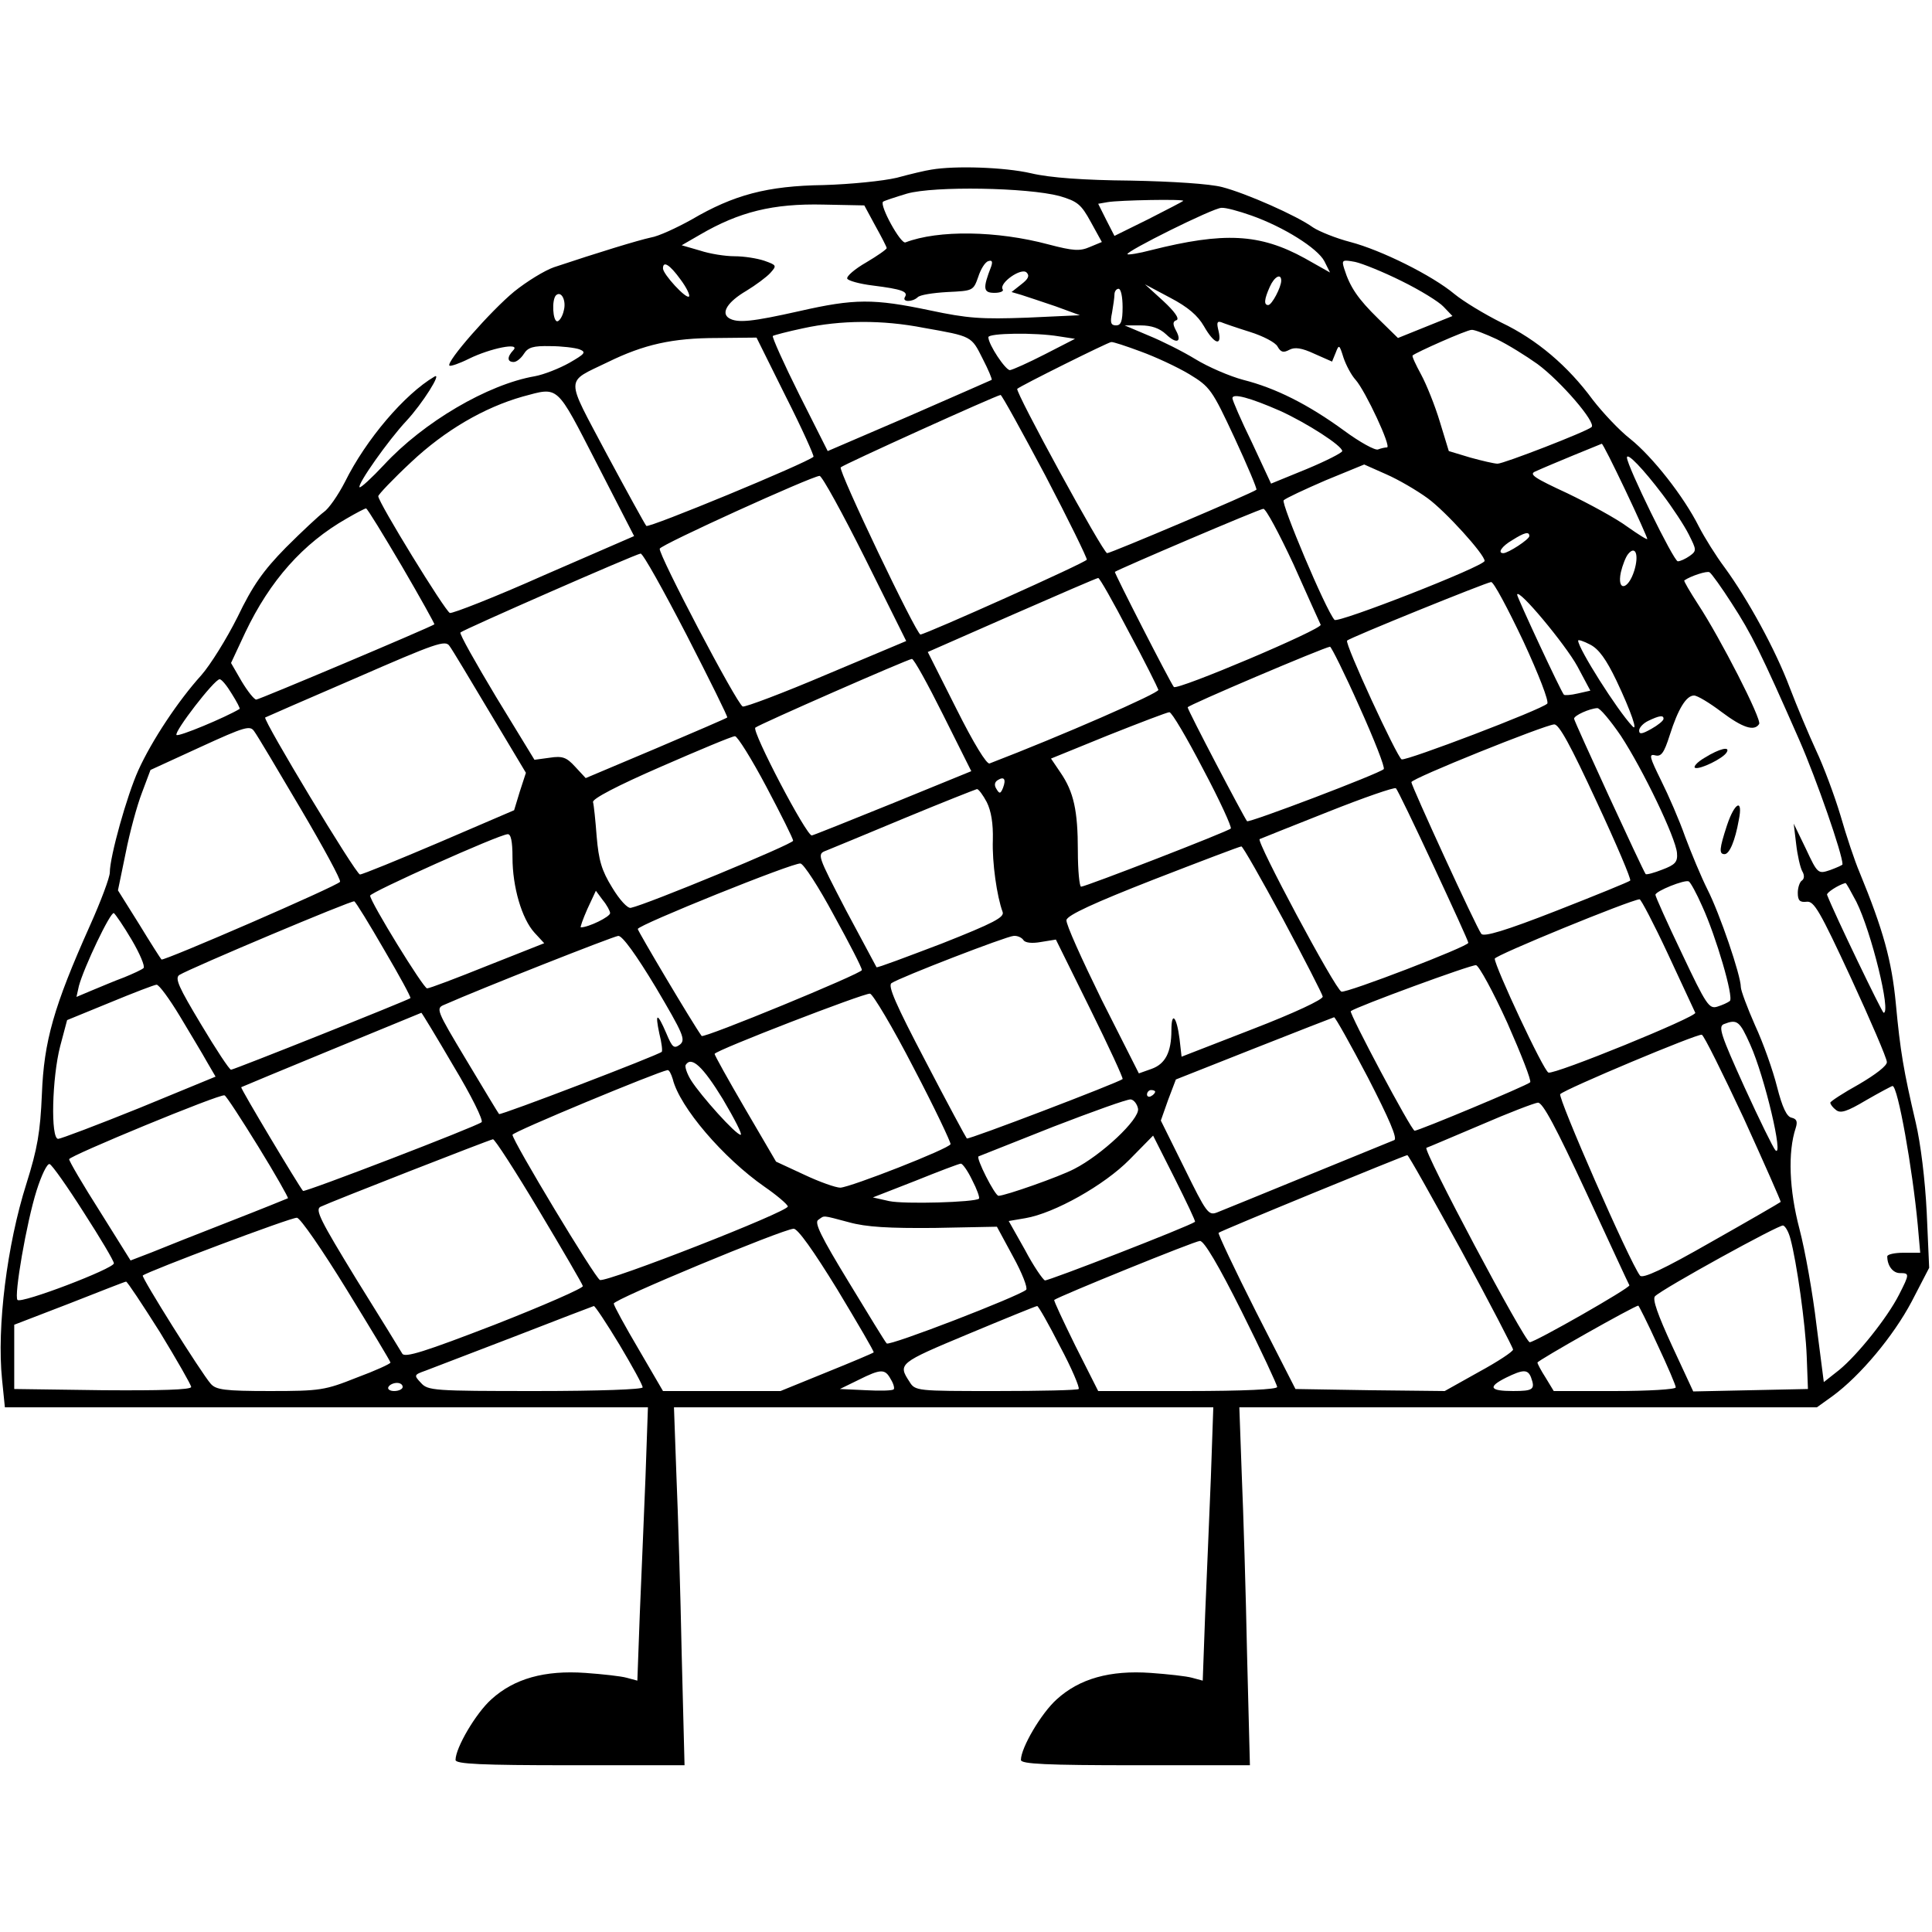 <?xml version="1.0" standalone="no"?>
<!DOCTYPE svg PUBLIC "-//W3C//DTD SVG 20010904//EN"
 "http://www.w3.org/TR/2001/REC-SVG-20010904/DTD/svg10.dtd">
<svg version="1.0" xmlns="http://www.w3.org/2000/svg"
 width="475pt" height="475pt" viewBox="0 0 475 475"
 preserveAspectRatio="xMidYMid meet">
<g transform="translate(0,475) scale(0.1,-0.1)"
fill="#000000" stroke="none">
<path d="M2290 4333 c-14 -2 -52 -11 -85 -20 -34 -8 -113 -16 -180 -18 -139
-2 -221 -24 -325 -85 -36 -20 -81 -41 -100 -44 -32 -7 -127 -36 -238 -73 -23
-8 -67 -35 -98 -60 -57 -47 -168 -173 -159 -182 3 -2 24 5 48 17 53 26 128 41
109 21 -16 -17 -15 -29 1 -29 7 0 18 9 25 20 10 16 23 20 65 19 28 0 61 -4 72
-8 17 -7 13 -11 -25 -33 -25 -14 -63 -29 -85 -33 -116 -20 -274 -113 -371
-218 -30 -32 -57 -57 -60 -55 -6 7 71 116 115 163 40 43 89 121 69 109 -73
-43 -168 -154 -220 -259 -17 -33 -40 -66 -52 -74 -11 -8 -53 -47 -93 -87 -56
-57 -82 -94 -119 -171 -27 -54 -67 -118 -89 -143 -57 -63 -122 -161 -155 -234
-28 -62 -70 -212 -70 -251 0 -12 -22 -71 -49 -131 -89 -199 -113 -284 -118
-414 -4 -94 -11 -134 -38 -220 -48 -151 -73 -353 -60 -481 l7 -69 791 0 790 0
-6 -172 c-4 -95 -10 -247 -14 -336 l-6 -164 -26 7 c-14 4 -60 9 -102 12 -100
7 -175 -14 -231 -65 -38 -34 -88 -119 -88 -149 0 -10 63 -13 282 -13 l281 0
-7 273 c-3 149 -9 347 -13 440 l-6 167 663 0 663 0 -6 -173 c-4 -94 -10 -246
-14 -335 l-6 -164 -26 7 c-14 4 -60 9 -102 12 -100 7 -175 -14 -231 -65 -38
-34 -88 -119 -88 -149 0 -10 63 -13 282 -13 l281 0 -7 272 c-3 150 -9 348 -13
441 l-6 167 710 0 710 0 39 28 c68 50 149 147 194 232 l43 83 -6 136 c-4 81
-15 170 -27 221 -30 128 -38 175 -49 293 -10 105 -31 181 -89 322 -12 28 -33
91 -47 140 -15 50 -42 122 -60 160 -18 39 -47 108 -65 155 -35 93 -103 217
-160 295 -21 28 -49 73 -63 100 -37 74 -114 172 -169 216 -27 21 -68 65 -92
96 -61 83 -137 148 -225 190 -42 21 -93 52 -115 70 -55 46 -180 108 -256 128
-35 9 -77 26 -92 36 -40 29 -165 84 -223 99 -30 8 -122 14 -225 16 -115 1
-199 7 -245 18 -65 15 -187 19 -245 9z m315 -65 c44 -13 53 -20 77 -64 l27
-49 -29 -12 c-25 -11 -41 -10 -102 6 -127 34 -271 36 -352 5 -12 -4 -64 91
-55 100 2 2 29 11 59 20 67 19 296 15 375 -6z m304 -12 c-2 -2 -41 -22 -86
-45 l-83 -41 -20 39 -20 40 23 4 c28 5 192 8 186 3z m-757 -61 c15 -27 28 -52
28 -55 0 -3 -23 -19 -50 -35 -28 -16 -49 -34 -47 -40 2 -5 30 -13 63 -17 72
-9 87 -15 79 -28 -8 -13 18 -13 31 -1 5 6 38 11 73 13 63 3 64 3 76 37 6 19
17 37 25 39 9 3 11 -1 7 -13 -21 -54 -20 -65 8 -65 14 0 24 4 20 9 -9 15 46
54 59 41 8 -8 4 -16 -13 -29 l-24 -19 24 -7 c13 -4 51 -17 84 -28 l60 -22
-130 -6 c-112 -4 -145 -2 -239 18 -138 29 -185 29 -321 -2 -116 -26 -152 -30
-173 -17 -20 13 -3 40 43 67 23 14 50 34 59 44 16 18 16 19 -15 30 -18 6 -50
11 -73 11 -23 0 -61 6 -85 14 l-45 13 45 26 c96 56 179 77 304 74 l100 -2 27
-50z m925 25 c79 -28 162 -80 179 -112 l14 -28 -62 35 c-111 61 -199 65 -378
20 -30 -8 -56 -12 -58 -10 -6 6 211 114 231 114 10 1 43 -8 74 -19z m369 -161
c45 -22 92 -51 103 -63 l22 -23 -67 -27 -67 -27 -49 48 c-49 48 -69 77 -83
122 -7 22 -5 23 27 17 18 -4 70 -25 114 -47z m-1773 4 c15 -20 24 -39 21 -42
-7 -7 -64 55 -64 69 0 20 17 9 43 -27z m1477 -3 c0 -16 -23 -60 -32 -60 -11 0
-10 14 4 45 11 25 28 34 28 15z m-190 -112 c25 -44 45 -51 36 -12 -5 20 -4 25
6 22 7 -3 39 -14 71 -24 32 -10 63 -26 68 -36 8 -14 14 -16 29 -8 13 7 30 5
62 -10 l43 -19 9 22 c8 21 9 20 19 -12 6 -18 19 -43 30 -55 24 -27 89 -166 77
-166 -5 0 -14 -2 -22 -5 -7 -3 -45 18 -83 46 -89 65 -169 105 -248 125 -34 9
-87 32 -118 51 -31 19 -83 45 -115 58 l-59 25 39 0 c27 0 47 -7 63 -22 26 -25
40 -19 24 10 -8 15 -8 22 2 25 7 4 -5 21 -33 47 l-45 41 62 -33 c44 -23 68
-44 83 -70z m-200 47 c0 -35 -4 -45 -16 -45 -13 0 -15 7 -10 31 3 17 6 38 6
45 0 8 5 14 10 14 6 0 10 -20 10 -45z m-1374 -9 c-3 -14 -11 -26 -16 -26 -11
0 -14 53 -3 64 13 12 26 -13 19 -38z m885 -42 c119 -21 117 -20 145 -76 14
-27 24 -51 22 -52 -2 -1 -93 -41 -203 -89 l-200 -86 -70 139 c-38 76 -67 141
-65 144 3 2 37 11 75 19 92 20 194 21 296 1z m1409 -28 c27 -13 72 -41 100
-61 57 -42 145 -144 133 -155 -12 -11 -216 -90 -231 -90 -8 0 -38 7 -67 15
l-53 16 -22 72 c-12 40 -33 92 -46 116 -13 24 -23 45 -21 47 7 7 133 63 145
63 6 1 34 -10 62 -23z m-1076 7 l39 -6 -74 -38 c-41 -21 -79 -38 -86 -39 -11
0 -53 63 -53 81 0 10 115 12 174 2z m-672 -148 c40 -79 70 -146 68 -148 -18
-16 -405 -176 -411 -170 -4 5 -48 85 -98 178 -102 193 -103 173 4 225 88 43
158 59 268 59 l97 1 72 -145z m872 111 c36 -13 90 -38 120 -56 51 -31 56 -38
111 -156 32 -69 56 -126 54 -128 -9 -8 -358 -156 -367 -156 -10 0 -227 398
-221 404 7 7 224 115 231 115 4 1 37 -10 72 -23z m-1337 -275 l92 -179 -221
-96 c-121 -54 -226 -95 -232 -93 -12 5 -176 272 -176 287 0 4 36 42 81 84 83
78 179 134 274 161 90 24 81 32 182 -164z m1103 -30 c57 -109 103 -203 102
-207 -2 -7 -395 -183 -409 -184 -10 0 -203 404 -196 411 7 7 380 176 393 178
3 0 52 -89 110 -198z m577 159 c66 -30 153 -86 153 -99 0 -4 -39 -24 -87 -44
l-88 -36 -47 101 c-27 55 -48 104 -48 109 0 13 44 1 117 -31z m849 -195 c30
-63 54 -117 54 -120 0 -3 -22 11 -49 30 -27 20 -93 56 -147 82 -82 38 -96 47
-79 54 35 16 160 67 163 68 2 1 28 -51 58 -114z m91 -10 c25 -33 54 -77 65
-99 19 -38 20 -40 2 -53 -10 -7 -23 -13 -29 -13 -10 0 -125 235 -125 255 0 14
40 -28 87 -90z m-577 -10 c44 -32 140 -138 140 -154 0 -13 -361 -154 -369
-145 -22 25 -132 287 -125 294 5 5 52 27 103 49 l95 39 54 -24 c30 -13 76 -40
102 -59z m-1383 -148 l101 -203 -195 -82 c-108 -46 -201 -81 -207 -79 -15 7
-208 375 -204 388 3 10 373 178 393 179 6 0 56 -91 112 -203z m-1139 -19 c45
-77 81 -142 80 -143 -14 -9 -431 -185 -438 -185 -5 0 -21 20 -36 45 l-26 45
35 75 c61 128 142 219 249 280 24 14 45 25 48 25 3 0 42 -64 88 -142z m2192 5
c34 -76 64 -143 67 -149 4 -11 -353 -162 -361 -153 -10 13 -147 281 -145 283
12 8 356 155 365 155 6 1 39 -61 74 -136z m580 69 c0 -8 -52 -42 -64 -42 -15
0 -4 17 22 32 30 19 42 22 42 10z m258 -85 c-15 -48 -43 -52 -33 -4 4 17 12
38 18 45 18 22 27 -2 15 -41z m-2330 -158 c57 -111 102 -202 100 -203 -2 -2
-81 -36 -175 -76 l-173 -73 -26 28 c-21 23 -31 27 -63 22 l-37 -5 -94 154
c-51 85 -91 156 -88 159 7 7 431 193 443 194 6 0 56 -90 113 -200z m2570 77
c48 -74 71 -120 166 -336 42 -96 106 -280 106 -305 0 -2 -14 -8 -30 -14 -30
-10 -31 -10 -60 52 l-30 62 6 -50 c3 -27 10 -58 15 -67 6 -10 5 -19 -1 -23 -5
-3 -10 -17 -10 -30 0 -19 5 -24 22 -22 18 2 32 -22 109 -188 48 -104 88 -197
88 -206 1 -9 -28 -31 -69 -55 -38 -21 -70 -42 -70 -45 0 -4 6 -12 14 -18 11
-9 27 -4 74 24 33 19 63 35 65 35 13 0 49 -203 62 -342 l6 -68 -41 0 c-22 0
-40 -4 -40 -9 0 -23 14 -41 31 -41 24 0 24 -2 -2 -53 -29 -57 -102 -148 -147
-185 l-38 -30 -18 140 c-9 77 -28 184 -42 237 -25 95 -29 188 -9 248 5 16 2
22 -10 25 -12 2 -23 25 -36 76 -10 40 -34 108 -54 151 -19 43 -35 86 -35 94 0
29 -52 181 -82 240 -16 32 -40 90 -55 130 -14 40 -41 102 -59 138 -28 57 -31
66 -15 62 15 -4 22 5 36 49 21 66 41 98 60 98 8 0 38 -18 67 -40 52 -39 81
-49 93 -30 7 11 -96 212 -150 294 -20 31 -36 58 -34 59 16 11 56 24 62 20 5
-3 30 -38 55 -77z m-1483 -69 c39 -72 71 -137 73 -143 2 -8 -238 -113 -415
-181 -7 -3 -39 49 -82 135 l-70 139 207 91 c114 50 209 91 212 91 3 1 37 -59
75 -132z m970 -23 c38 -82 64 -149 59 -154 -15 -15 -346 -141 -358 -137 -11 5
-141 286 -134 292 6 7 342 143 354 144 6 1 41 -65 79 -145z m133 -62 l32 -60
-31 -7 c-17 -4 -32 -5 -34 -3 -7 7 -115 239 -115 246 2 18 119 -123 148 -176z
m-2673 -115 l88 -147 -15 -46 -14 -46 -184 -79 c-101 -43 -189 -79 -195 -79
-10 0 -239 380 -233 386 2 1 102 45 223 97 197 86 220 94 230 79 7 -9 51 -83
100 -165z m2769 80 c37 -78 54 -129 39 -112 -37 39 -133 191 -133 210 0 3 13
-1 30 -10 21 -11 39 -36 64 -88z m-632 -64 c37 -82 64 -151 60 -154 -11 -11
-332 -133 -336 -128 -8 10 -146 273 -146 280 0 5 334 147 350 149 3 0 36 -66
72 -147z m-1023 -21 l69 -138 -191 -78 c-106 -43 -196 -79 -201 -80 -13 -2
-148 256 -139 265 9 8 374 168 385 169 5 0 39 -62 77 -138z m-1749 52 c12 -19
21 -36 19 -37 -35 -21 -150 -69 -155 -64 -7 7 93 137 106 137 5 0 18 -16 30
-36z m3415 -103 c55 -84 135 -251 138 -288 2 -22 -4 -29 -36 -41 -20 -8 -39
-13 -41 -11 -7 9 -176 376 -176 382 0 8 38 25 57 26 6 1 32 -30 58 -68z
m-1027 -82 c41 -77 71 -143 68 -146 -6 -7 -357 -143 -368 -143 -4 0 -8 39 -8
88 0 99 -10 145 -43 193 l-23 34 140 57 c78 31 146 57 151 57 6 0 43 -63 83
-140z m1132 124 c0 -5 -14 -16 -30 -25 -23 -13 -30 -14 -30 -4 0 7 10 18 23
24 27 13 37 14 37 5z m-3351 -221 c56 -95 100 -176 97 -180 -6 -10 -435 -196
-439 -191 -2 2 -27 41 -55 87 l-52 83 19 92 c10 51 28 117 40 148 l21 56 122
56 c111 51 123 54 133 39 7 -9 58 -95 114 -190z m3186 18 c49 -105 86 -192 83
-195 -3 -3 -84 -36 -181 -74 -125 -49 -179 -65 -185 -57 -12 15 -172 364 -172
373 0 9 326 140 351 142 12 1 41 -53 104 -189z m-2041 36 c36 -68 66 -128 66
-133 0 -8 -360 -157 -399 -165 -8 -2 -28 20 -46 50 -26 42 -33 67 -38 125 -3
40 -7 78 -9 85 -2 8 59 40 167 87 94 41 175 75 182 75 6 0 41 -56 77 -124z
m582 -3 c-6 -15 -9 -15 -16 -3 -6 9 -5 17 3 22 16 10 21 2 13 -19z m1058 -191
c47 -101 86 -186 86 -190 0 -9 -299 -124 -312 -120 -15 5 -211 372 -201 375 4
2 80 32 168 67 88 35 163 61 167 58 4 -4 45 -89 92 -190z m-1098 156 c11 -22
16 -53 15 -93 -2 -56 10 -139 24 -177 5 -13 -21 -27 -150 -78 -87 -33 -158
-60 -160 -58 -1 2 -35 65 -75 140 -71 137 -72 138 -48 147 12 5 100 41 193 80
94 39 173 70 177 71 4 0 15 -15 24 -32z m-1166 -136 c0 -73 23 -151 54 -185
l24 -26 -139 -55 c-77 -31 -143 -56 -149 -56 -9 0 -140 213 -140 228 0 8 316
150 338 151 8 1 12 -17 12 -57z m1894 -151 c53 -99 97 -185 98 -191 2 -7 -71
-41 -172 -80 l-175 -68 -5 44 c-7 55 -20 69 -20 21 0 -54 -15 -83 -49 -95
l-31 -11 -91 180 c-49 100 -89 188 -87 197 2 12 70 43 213 99 116 45 213 82
217 82 3 1 49 -80 102 -178z m-1104 9 c38 -69 69 -129 69 -135 1 -8 -390 -169
-394 -162 -23 32 -157 258 -157 263 1 10 383 164 400 161 8 -1 45 -58 82 -127z
m2135 22 c34 -74 78 -224 68 -233 -5 -4 -18 -10 -31 -14 -20 -6 -27 4 -87 131
-36 75 -65 140 -65 144 0 9 72 38 82 33 4 -2 19 -29 33 -61z m379 11 c37 -74
86 -274 67 -273 -4 1 -120 241 -139 290 -2 5 27 24 45 29 2 1 13 -20 27 -46z
m-3064 -28 c0 -9 -53 -35 -72 -35 -2 0 5 20 16 45 l21 45 17 -23 c10 -12 18
-27 18 -32z m-555 -91 c37 -63 66 -116 64 -118 -8 -6 -434 -176 -441 -176 -4
0 -37 50 -74 112 -54 90 -65 113 -53 121 30 18 424 184 430 181 4 -2 37 -56
74 -120z m3156 -10 c35 -75 65 -140 67 -144 4 -10 -347 -153 -361 -147 -12 4
-132 261 -132 280 0 8 332 144 356 146 3 1 35 -60 70 -135z m-3777 35 c20 -34
33 -65 29 -69 -4 -4 -26 -14 -48 -23 -22 -8 -57 -23 -79 -32 l-38 -16 6 27
c12 45 78 184 86 179 4 -3 24 -32 44 -66z m1288 -116 c68 -115 74 -129 60
-141 -15 -11 -19 -8 -34 28 -22 51 -28 51 -17 -1 6 -23 8 -43 6 -45 -8 -8
-397 -157 -400 -153 -2 2 -38 62 -80 132 -75 125 -76 128 -54 137 88 39 415
168 427 169 10 1 45 -48 92 -126z m904 116 c4 -7 21 -9 43 -5 l37 6 84 -170
c46 -93 82 -171 80 -173 -11 -9 -380 -150 -383 -146 -2 2 -48 87 -101 189 -74
141 -94 187 -84 193 23 15 282 115 300 116 9 1 20 -4 24 -10z m1190 -204 c34
-77 60 -143 56 -146 -8 -8 -274 -119 -284 -119 -8 0 -162 290 -157 294 14 11
297 115 308 113 7 -1 42 -65 77 -142z m-3264 17 c25 -42 56 -93 67 -113 l21
-36 -187 -77 c-104 -42 -194 -76 -200 -76 -19 0 -15 151 5 228 l17 64 105 43
c58 24 110 44 115 44 6 0 31 -34 57 -77z m1804 -127 c52 -99 92 -184 91 -188
-3 -11 -246 -106 -271 -107 -11 0 -51 14 -89 32 l-69 32 -76 130 c-42 72 -76
133 -75 135 3 9 368 150 382 148 7 -1 56 -83 107 -182z m-1131 4 c44 -73 74
-134 69 -138 -11 -10 -435 -173 -439 -169 -11 13 -154 252 -152 255 3 2 435
180 443 183 1 0 37 -59 79 -131z m2248 -28 c53 -103 73 -150 65 -154 -7 -3
-103 -42 -213 -87 -110 -45 -210 -86 -223 -91 -21 -8 -26 -1 -80 109 l-58 117
18 51 19 50 192 76 c106 42 194 76 197 77 3 0 40 -66 83 -148z m940 81 c36
-80 83 -281 62 -260 -5 5 -39 74 -76 155 -58 128 -65 149 -51 155 33 13 39 8
65 -50z m-16 -181 c51 -112 92 -205 91 -206 -2 -2 -78 -46 -170 -98 -117 -67
-170 -92 -176 -83 -26 34 -203 439 -196 446 13 13 337 149 348 146 5 -1 51
-94 103 -205z m-2510 47 c29 -49 49 -88 44 -88 -12 0 -98 96 -122 134 -10 16
-16 34 -13 38 14 22 42 -4 91 -84z m-123 49 c17 -69 124 -194 226 -265 29 -20
55 -42 57 -48 4 -12 -444 -187 -462 -181 -12 5 -215 342 -215 357 0 7 357 155
381 159 4 1 9 -9 13 -22z m1186 -31 c0 -3 -4 -8 -10 -11 -5 -3 -10 -1 -10 4 0
6 5 11 10 11 6 0 10 -2 10 -4z m-2205 -135 c42 -68 74 -125 73 -127 -2 -1 -66
-27 -143 -57 -77 -30 -163 -64 -192 -76 l-52 -20 -75 120 c-42 66 -76 124 -76
129 0 8 370 161 382 157 4 -1 41 -58 83 -126z m2163 93 c4 -26 -90 -114 -157
-148 -36 -19 -170 -66 -186 -66 -9 0 -57 95 -49 97 5 2 88 35 184 73 96 37
182 68 190 67 8 -1 16 -12 18 -23z m1102 -206 c57 -123 104 -225 106 -228 3
-6 -232 -140 -245 -140 -12 0 -264 474 -254 478 4 1 64 27 133 56 69 30 132
54 141 55 12 1 45 -62 119 -221z m-962 -72 c-17 -12 -362 -146 -369 -144 -5 2
-28 35 -49 75 l-40 71 41 7 c71 12 194 81 256 144 l58 59 53 -105 c29 -58 52
-106 50 -107z m-1613 28 c58 -97 107 -181 108 -186 1 -5 -97 -48 -217 -95
-171 -66 -221 -82 -227 -71 -4 7 -55 90 -113 183 -88 144 -102 171 -88 178 27
13 416 165 424 166 4 1 55 -78 113 -175z m2268 -99 c70 -129 127 -239 127
-243 0 -5 -38 -30 -84 -55 l-84 -47 -183 2 -184 3 -97 190 c-53 105 -94 192
-92 194 5 5 456 190 464 191 3 0 62 -106 133 -235z m-3387 94 c40 -62 74 -119
74 -125 0 -13 -228 -100 -237 -90 -9 9 22 190 47 269 12 38 26 67 32 65 6 -2
44 -56 84 -119z m2184 80 c12 -23 19 -43 17 -46 -10 -9 -184 -14 -221 -6 l-40
9 105 41 c57 23 107 42 111 42 4 1 17 -17 28 -40z m-1538 -269 c59 -96 108
-177 108 -180 0 -3 -37 -20 -83 -37 -78 -31 -89 -33 -213 -33 -112 0 -133 3
-146 18 -23 26 -171 262 -167 266 14 11 367 144 379 142 8 0 63 -80 122 -176z
m1235 165 c43 -12 99 -15 211 -14 l153 3 40 -74 c22 -40 36 -76 32 -81 -18
-16 -336 -139 -343 -132 -4 4 -46 73 -94 152 -67 110 -85 146 -74 152 16 11 7
12 75 -6z m2315 -41 c15 -55 37 -209 40 -289 l3 -80 -141 -3 -141 -3 -52 112
c-35 76 -49 115 -42 122 19 19 306 177 315 174 6 -2 14 -17 18 -33z m-2343
-125 c50 -83 91 -153 89 -154 -2 -2 -54 -24 -116 -49 l-113 -46 -144 0 -145 0
-60 103 c-33 56 -61 107 -61 112 -1 10 413 182 442 184 10 1 49 -54 108 -150z
m994 -54 c48 -96 87 -180 87 -185 0 -6 -81 -10 -220 -10 l-220 0 -56 111 c-30
61 -54 112 -52 113 14 10 346 145 358 145 10 1 46 -60 103 -174z m-2660 -50
c42 -69 77 -130 77 -135 0 -7 -77 -9 -217 -8 l-218 3 0 79 0 79 135 52 c74 29
137 54 140 54 3 0 40 -56 83 -124z m1130 -31 c31 -52 57 -99 57 -105 0 -5
-106 -9 -263 -9 -251 0 -265 1 -282 20 -18 19 -17 20 11 30 16 6 115 44 219
84 105 41 192 74 195 75 3 0 31 -42 63 -95z m1083 -4 c29 -54 49 -102 46 -105
-3 -3 -94 -5 -203 -5 -195 0 -199 0 -213 23 -29 44 -26 46 144 117 91 38 167
69 170 69 3 0 28 -44 56 -99z m1469 4 c25 -53 45 -100 45 -105 0 -5 -68 -9
-150 -9 l-150 0 -20 33 c-11 17 -20 34 -20 37 0 5 239 140 248 140 1 0 23 -43
47 -96z m-1885 -85 c7 -11 10 -23 7 -25 -3 -3 -33 -4 -68 -2 l-64 3 45 22 c56
28 66 28 80 2z m1574 5 c11 -30 6 -34 -44 -34 -58 0 -63 10 -17 33 41 20 53
21 61 1z m-2774 -24 c0 -5 -9 -10 -21 -10 -11 0 -17 5 -14 10 3 6 13 10 21 10
8 0 14 -4 14 -10z"/>
<path d="M4191 2887 c-19 -11 -29 -23 -23 -25 12 -4 68 23 77 38 10 16 -17 10
-54 -13z"/>
<path d="M4246 2721 c-19 -58 -20 -71 -6 -71 12 0 26 33 35 84 11 54 -10 44
-29 -13z"/>
</g>
</svg>
